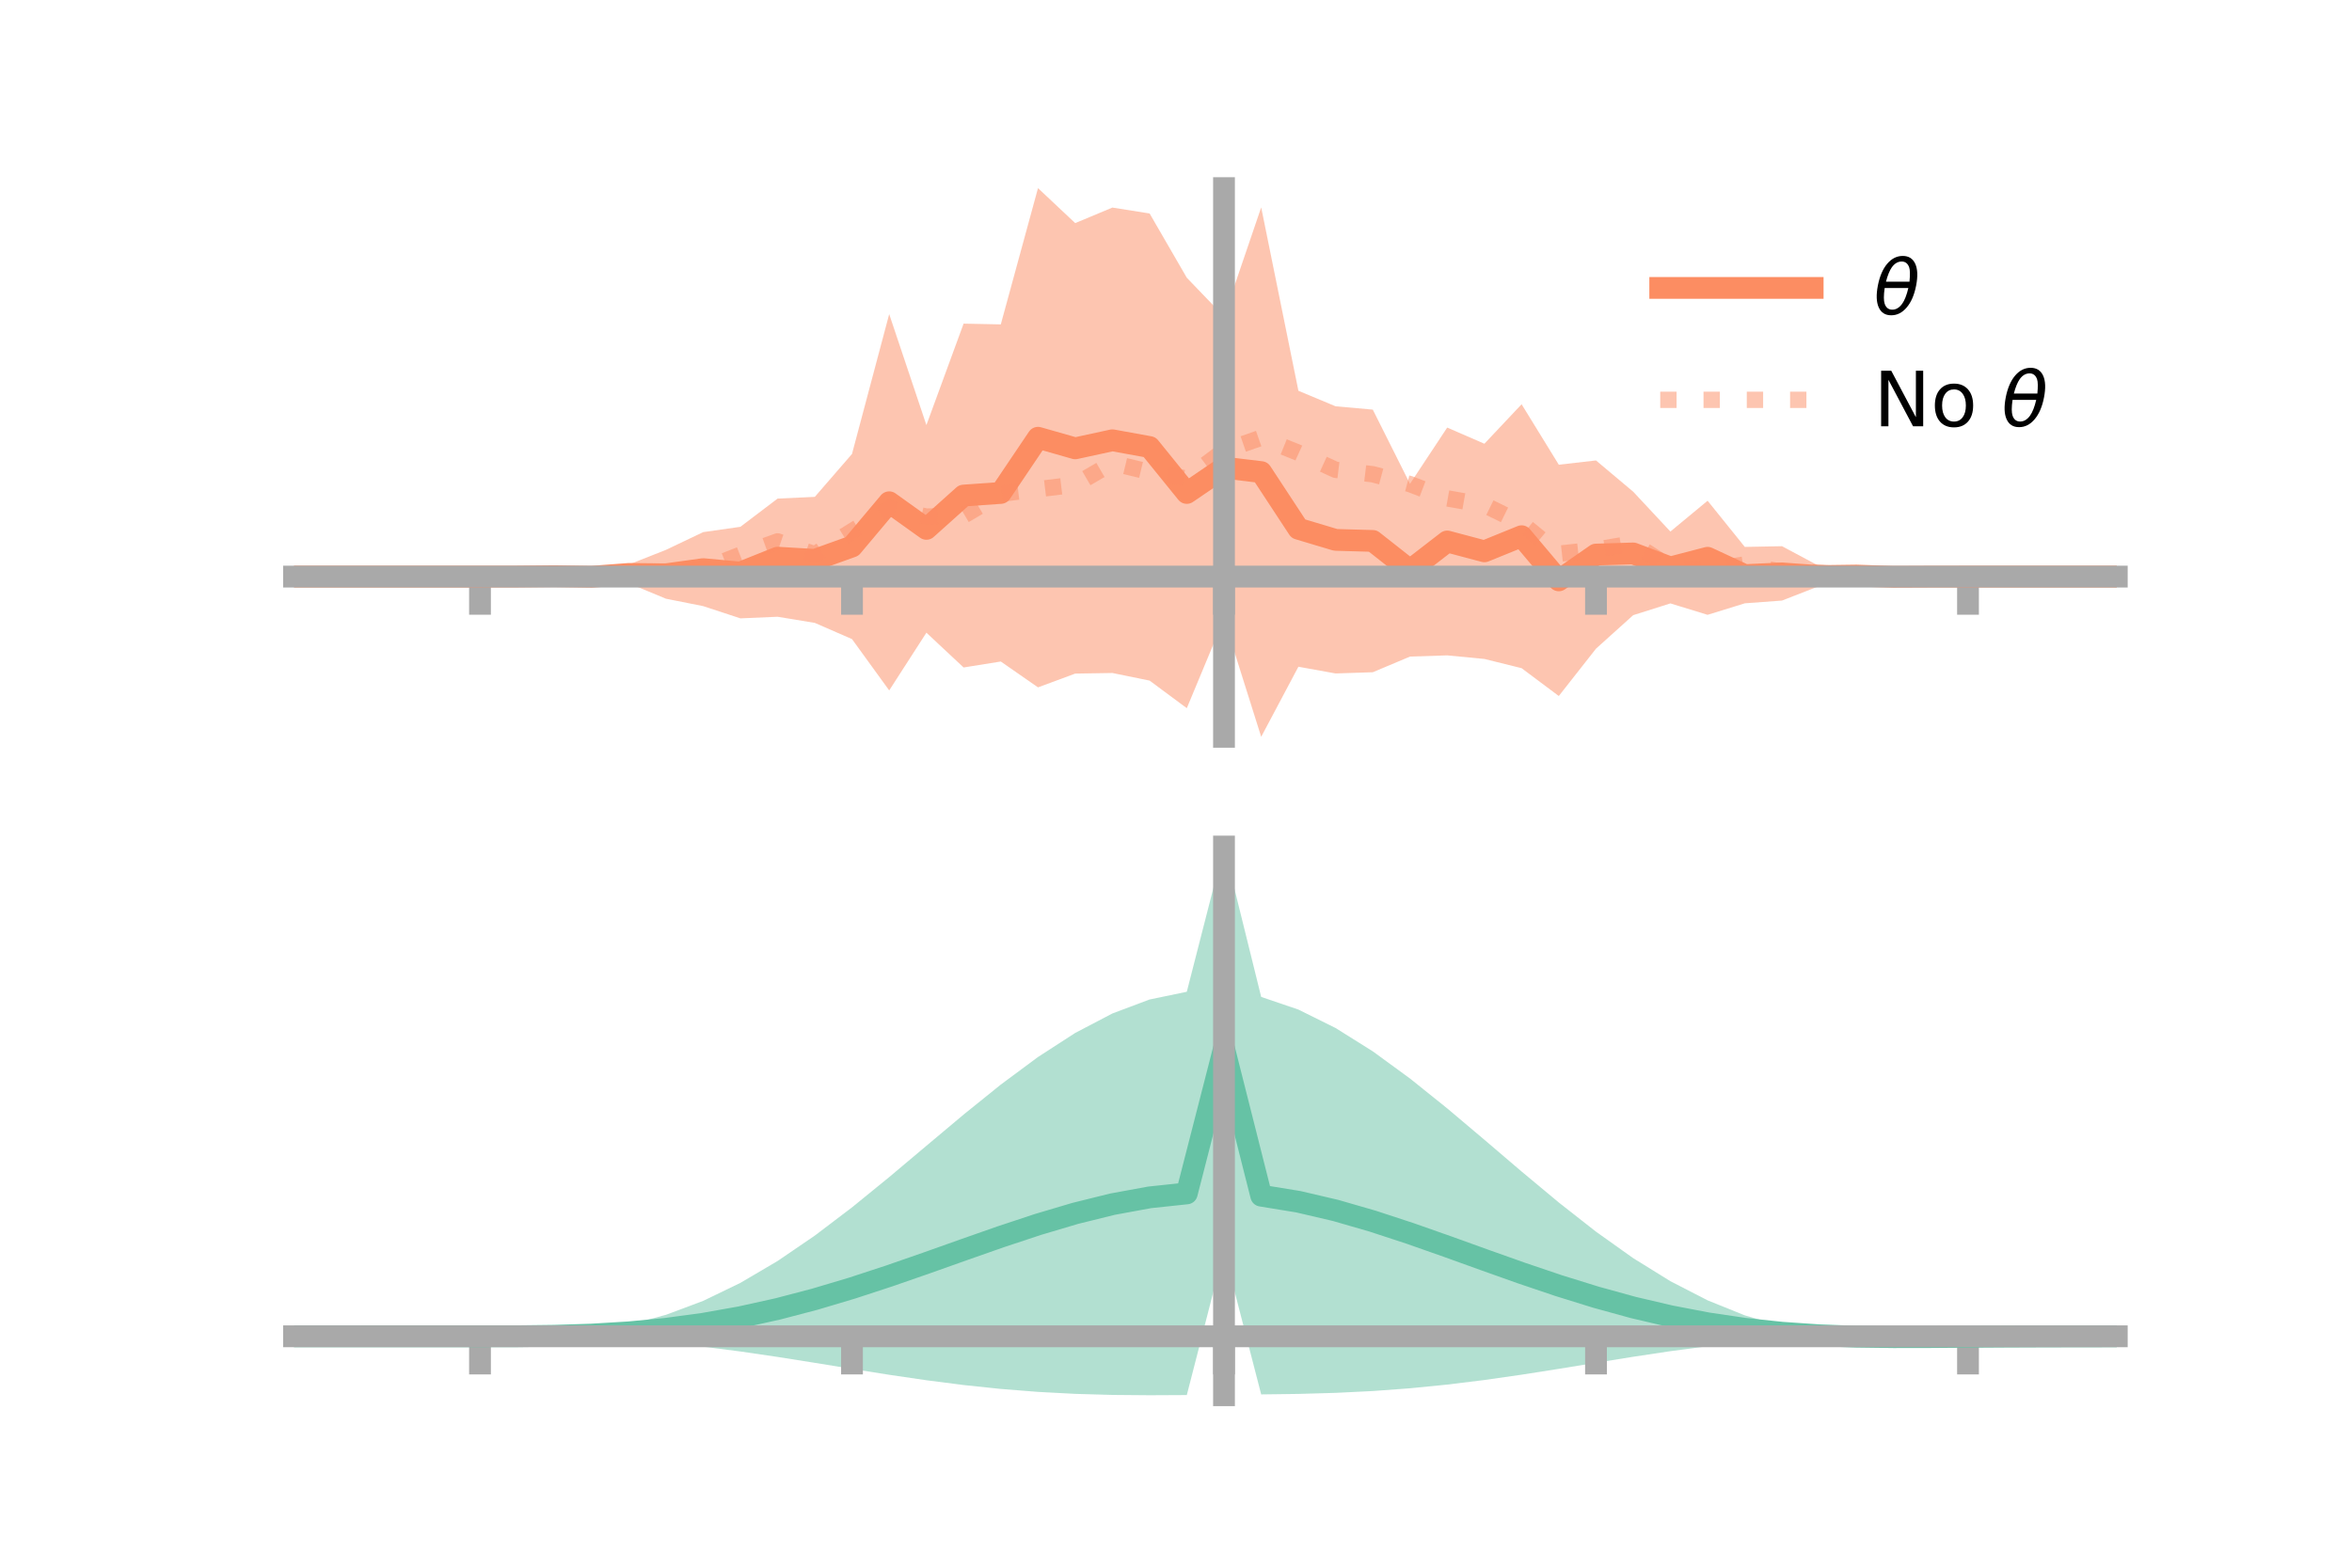 <?xml version="1.0" encoding="utf-8" standalone="no"?>
<!DOCTYPE svg PUBLIC "-//W3C//DTD SVG 1.1//EN"
  "http://www.w3.org/Graphics/SVG/1.1/DTD/svg11.dtd">
<!-- Created with matplotlib (https://matplotlib.org/) -->
<svg height="144pt" version="1.1" viewBox="0 0 216 144" width="216pt" xmlns="http://www.w3.org/2000/svg" xmlns:xlink="http://www.w3.org/1999/xlink">
 <defs>
  <style type="text/css">*{stroke-linecap:butt;stroke-linejoin:round;}</style>
 </defs>
 <g id="figure_1">
  <g id="patch_1">
   <path d="M 0 144 
L 216 144 
L 216 0 
L 0 0 
z
" style="fill:none;"/>
  </g>
  <g id="axes_1">
   <g id="patch_2">
    <path d="M 27 67.68 
L 194.4 67.68 
L 194.4 17.28 
L 27 17.28 
z
" style="fill:none;"/>
   </g>
   <g id="PolyCollection_1">
    <path clip-path="url(#p3ff8839368)" d="M 27 52.963 
L 27 52.963 
L 30.416 52.963 
L 33.833 52.963 
L 37.249 52.963 
L 40.665 52.963 
L 44.082 52.963 
L 47.498 52.924 
L 50.914 52.722 
L 54.331 52.315 
L 57.747 51.855 
L 61.163 50.506 
L 64.58 48.877 
L 67.996 48.389 
L 71.412 45.798 
L 74.829 45.64 
L 78.245 41.698 
L 81.661 28.853 
L 85.078 39.046 
L 88.494 29.727 
L 91.91 29.797 
L 95.327 17.28 
L 98.743 20.493 
L 102.159 19.066 
L 105.576 19.609 
L 108.992 25.512 
L 112.408 29.068 
L 115.824 19.05 
L 119.241 35.895 
L 122.657 37.321 
L 126.073 37.626 
L 129.49 44.442 
L 132.906 39.275 
L 136.322 40.76 
L 139.739 37.133 
L 143.155 42.686 
L 146.571 42.294 
L 149.988 45.166 
L 153.404 48.825 
L 156.82 45.995 
L 160.237 50.237 
L 163.653 50.171 
L 167.069 51.999 
L 170.486 52.108 
L 173.902 52.903 
L 177.318 52.94 
L 180.735 52.963 
L 184.151 52.963 
L 187.567 52.963 
L 190.984 52.963 
L 194.4 52.963 
L 194.4 52.963 
L 194.4 52.963 
L 190.984 52.963 
L 187.567 52.963 
L 184.151 52.963 
L 180.735 52.963 
L 177.318 52.994 
L 173.902 53.06 
L 170.486 53.632 
L 167.069 53.833 
L 163.653 55.165 
L 160.237 55.417 
L 156.82 56.475 
L 153.404 55.426 
L 149.988 56.506 
L 146.571 59.584 
L 143.155 63.932 
L 139.739 61.375 
L 136.322 60.528 
L 132.906 60.2 
L 129.49 60.31 
L 126.073 61.748 
L 122.657 61.86 
L 119.241 61.243 
L 115.824 67.68 
L 112.408 56.841 
L 108.992 65.05 
L 105.576 62.517 
L 102.159 61.818 
L 98.743 61.873 
L 95.327 63.138 
L 91.91 60.763 
L 88.494 61.311 
L 85.078 58.115 
L 81.661 63.418 
L 78.245 58.704 
L 74.829 57.215 
L 71.412 56.652 
L 67.996 56.799 
L 64.58 55.676 
L 61.163 54.996 
L 57.747 53.581 
L 54.331 53.636 
L 50.914 53.126 
L 47.498 52.992 
L 44.082 52.963 
L 40.665 52.963 
L 37.249 52.963 
L 33.833 52.963 
L 30.416 52.963 
L 27 52.963 
z
" style="fill:#fc8d62;fill-opacity:0.5;"/>
   </g>
   <g id="matplotlib.axis_1">
    <g id="xtick_1">
     <g id="line2d_1">
      <defs>
       <path d="M 0 0 
L 0 3.5 
" id="m9045a50241" style="stroke:#a9a9a9;stroke-width:2;"/>
      </defs>
      <g>
       <use style="fill:#a9a9a9;stroke:#a9a9a9;stroke-width:2;" x="44.082" xlink:href="#m9045a50241" y="52.963"/>
      </g>
     </g>
    </g>
    <g id="xtick_2">
     <g id="line2d_2">
      <g>
       <use style="fill:#a9a9a9;stroke:#a9a9a9;stroke-width:2;" x="78.245" xlink:href="#m9045a50241" y="52.963"/>
      </g>
     </g>
    </g>
    <g id="xtick_3">
     <g id="line2d_3">
      <g>
       <use style="fill:#a9a9a9;stroke:#a9a9a9;stroke-width:2;" x="112.408" xlink:href="#m9045a50241" y="52.963"/>
      </g>
     </g>
    </g>
    <g id="xtick_4">
     <g id="line2d_4">
      <g>
       <use style="fill:#a9a9a9;stroke:#a9a9a9;stroke-width:2;" x="146.571" xlink:href="#m9045a50241" y="52.963"/>
      </g>
     </g>
    </g>
    <g id="xtick_5">
     <g id="line2d_5">
      <g>
       <use style="fill:#a9a9a9;stroke:#a9a9a9;stroke-width:2;" x="180.735" xlink:href="#m9045a50241" y="52.963"/>
      </g>
     </g>
    </g>
   </g>
   <g id="matplotlib.axis_2"/>
   <g id="line2d_6">
    <path clip-path="url(#p3ff8839368)" d="M 27 52.963 
L 30.416 52.963 
L 33.833 52.963 
L 37.249 52.963 
L 40.665 52.963 
L 44.082 52.963 
L 47.498 52.958 
L 50.914 52.924 
L 54.331 52.976 
L 57.747 52.718 
L 61.163 52.751 
L 64.58 52.277 
L 67.996 52.594 
L 71.412 51.225 
L 74.829 51.427 
L 78.245 50.201 
L 81.661 46.136 
L 85.078 48.58 
L 88.494 45.519 
L 91.91 45.28 
L 95.327 40.209 
L 98.743 41.183 
L 102.159 40.442 
L 105.576 41.063 
L 108.992 45.281 
L 112.408 42.954 
L 115.824 43.365 
L 119.241 48.569 
L 122.657 49.591 
L 126.073 49.687 
L 129.49 52.376 
L 132.906 49.737 
L 136.322 50.644 
L 139.739 49.254 
L 143.155 53.309 
L 146.571 50.939 
L 149.988 50.836 
L 153.404 52.126 
L 156.82 51.235 
L 160.237 52.827 
L 163.653 52.668 
L 167.069 52.916 
L 170.486 52.87 
L 173.902 52.981 
L 177.318 52.967 
L 180.735 52.963 
L 184.151 52.963 
L 187.567 52.963 
L 190.984 52.963 
L 194.4 52.963 
" style="fill:none;stroke:#fc8d62;stroke-linecap:square;stroke-width:2;"/>
   </g>
   <g id="line2d_7">
    <path clip-path="url(#p3ff8839368)" d="M 27 52.963 
L 30.416 52.963 
L 33.833 52.963 
L 37.249 52.963 
L 40.665 52.963 
L 44.082 52.963 
L 47.498 52.928 
L 50.914 53.011 
L 54.331 52.749 
L 57.747 52.85 
L 61.163 52.349 
L 64.58 52.287 
L 67.996 50.959 
L 71.412 49.73 
L 74.829 50.915 
L 78.245 48.792 
L 81.661 46.687 
L 85.078 47.453 
L 88.494 47.361 
L 91.91 45.354 
L 95.327 44.933 
L 98.743 44.52 
L 102.159 42.528 
L 105.576 43.354 
L 108.992 43.963 
L 112.408 41.395 
L 115.824 40.209 
L 119.241 41.593 
L 122.657 43.154 
L 126.073 43.563 
L 129.49 44.468 
L 132.906 45.777 
L 136.322 46.384 
L 139.739 48.063 
L 143.155 50.862 
L 146.571 50.49 
L 149.988 49.911 
L 153.404 52.12 
L 156.82 52.382 
L 160.237 51.851 
L 163.653 52.537 
L 167.069 52.583 
L 170.486 52.982 
L 173.902 52.861 
L 177.318 52.989 
L 180.735 52.963 
L 184.151 52.963 
L 187.567 52.963 
L 190.984 52.963 
L 194.4 52.963 
" style="fill:none;stroke:#fc8d62;stroke-dasharray:1.5,2.475;stroke-dashoffset:0;stroke-opacity:0.5;stroke-width:1.5;"/>
   </g>
   <g id="patch_3">
    <path d="M 112.408 67.68 
L 112.408 17.28 
" style="fill:none;stroke:#a9a9a9;stroke-linecap:square;stroke-linejoin:miter;stroke-width:2;"/>
   </g>
   <g id="patch_4">
    <path d="M 194.4 67.68 
L 194.4 17.28 
" style="fill:none;"/>
   </g>
   <g id="patch_5">
    <path d="M 27 52.963 
L 194.4 52.963 
" style="fill:none;stroke:#a9a9a9;stroke-linecap:square;stroke-linejoin:miter;stroke-width:2;"/>
   </g>
   <g id="patch_6">
    <path d="M 27 17.28 
L 194.4 17.28 
" style="fill:none;"/>
   </g>
   <g id="legend_1">
    <g id="line2d_8">
     <path d="M 152.47 26.449 
L 166.47 26.449 
" style="fill:none;stroke:#fc8d62;stroke-linecap:square;stroke-width:2;"/>
    </g>
    <g id="line2d_9"/>
    <g id="text_1">
     <!-- $\theta$ -->
     <g transform="translate(172.07 28.899)scale(0.07 -0.07)">
      <defs>
       <path d="M 45.516 34.672 
L 14.453 34.672 
Q 12.359 20.062 14.5 13.875 
Q 17.188 6.25 24.469 6.25 
Q 31.781 6.25 37.359 13.922 
Q 42.234 20.656 45.516 34.672 
z
M 47.016 42.969 
Q 48.344 56.844 46.625 61.719 
Q 43.953 69.438 36.766 69.438 
Q 29.297 69.438 23.828 61.812 
Q 19.531 55.672 16.156 42.969 
z
M 38.188 76.766 
Q 49.906 76.766 54.594 66.406 
Q 59.281 56.109 55.719 37.844 
Q 52.203 19.625 43.453 9.281 
Q 34.766 -1.125 23.047 -1.125 
Q 11.281 -1.125 6.641 9.281 
Q 2 19.625 5.516 37.844 
Q 9.078 56.109 17.719 66.406 
Q 26.422 76.766 38.188 76.766 
z
" id="DejaVuSans-Oblique-952"/>
      </defs>
      <use transform="translate(0 0.234)" xlink:href="#DejaVuSans-Oblique-952"/>
     </g>
    </g>
    <g id="line2d_10">
     <path d="M 152.47 36.724 
L 166.47 36.724 
" style="fill:none;stroke:#fc8d62;stroke-dasharray:1.5,2.475;stroke-dashoffset:0;stroke-opacity:0.5;stroke-width:1.5;"/>
    </g>
    <g id="line2d_11"/>
    <g id="text_2">
     <!-- No $\theta$ -->
     <g transform="translate(172.07 39.174)scale(0.07 -0.07)">
      <defs>
       <path d="M 9.812 72.906 
L 23.094 72.906 
L 55.422 11.922 
L 55.422 72.906 
L 64.984 72.906 
L 64.984 0 
L 51.703 0 
L 19.391 60.984 
L 19.391 0 
L 9.812 0 
z
" id="DejaVuSans-78"/>
       <path d="M 30.609 48.391 
Q 23.391 48.391 19.188 42.75 
Q 14.984 37.109 14.984 27.297 
Q 14.984 17.484 19.156 11.844 
Q 23.344 6.203 30.609 6.203 
Q 37.797 6.203 41.984 11.859 
Q 46.188 17.531 46.188 27.297 
Q 46.188 37.016 41.984 42.703 
Q 37.797 48.391 30.609 48.391 
z
M 30.609 56 
Q 42.328 56 49.016 48.375 
Q 55.719 40.766 55.719 27.297 
Q 55.719 13.875 49.016 6.219 
Q 42.328 -1.422 30.609 -1.422 
Q 18.844 -1.422 12.172 6.219 
Q 5.516 13.875 5.516 27.297 
Q 5.516 40.766 12.172 48.375 
Q 18.844 56 30.609 56 
z
" id="DejaVuSans-111"/>
       <path id="DejaVuSans-32"/>
      </defs>
      <use transform="translate(0 0.234)" xlink:href="#DejaVuSans-78"/>
      <use transform="translate(74.805 0.234)" xlink:href="#DejaVuSans-111"/>
      <use transform="translate(135.986 0.234)" xlink:href="#DejaVuSans-32"/>
      <use transform="translate(167.773 0.234)" xlink:href="#DejaVuSans-Oblique-952"/>
     </g>
    </g>
   </g>
  </g>
  <g id="axes_2">
   <g id="patch_7">
    <path d="M 27 128.16 
L 194.4 128.16 
L 194.4 77.76 
L 27 77.76 
z
" style="fill:none;"/>
   </g>
   <g id="PolyCollection_2">
    <path clip-path="url(#pf1369b71f2)" d="M 27 122.751 
L 27 122.743 
L 30.416 122.745 
L 33.833 122.746 
L 37.249 122.746 
L 40.665 122.746 
L 44.082 122.746 
L 47.498 122.726 
L 50.914 122.602 
L 54.331 122.281 
L 57.747 121.69 
L 61.163 120.771 
L 64.58 119.491 
L 67.996 117.839 
L 71.412 115.829 
L 74.829 113.497 
L 78.245 110.903 
L 81.661 108.122 
L 85.078 105.247 
L 88.494 102.38 
L 91.91 99.625 
L 95.327 97.091 
L 98.743 94.881 
L 102.159 93.092 
L 105.576 91.808 
L 108.992 91.099 
L 112.408 77.76 
L 115.824 91.573 
L 119.241 92.735 
L 122.657 94.429 
L 126.073 96.572 
L 129.49 99.067 
L 132.906 101.81 
L 136.322 104.693 
L 139.739 107.61 
L 143.155 110.456 
L 146.571 113.136 
L 149.988 115.568 
L 153.404 117.685 
L 156.82 119.444 
L 160.237 120.823 
L 163.653 121.821 
L 167.069 122.441 
L 170.486 122.616 
L 173.902 122.617 
L 177.318 122.638 
L 180.735 122.672 
L 184.151 122.7 
L 187.567 122.719 
L 190.984 122.732 
L 194.4 122.739 
L 194.4 122.759 
L 194.4 122.759 
L 190.984 122.774 
L 187.567 122.801 
L 184.151 122.847 
L 180.735 122.917 
L 177.318 123.003 
L 173.902 123.035 
L 170.486 122.944 
L 167.069 122.864 
L 163.653 123.015 
L 160.237 123.289 
L 156.82 123.66 
L 153.404 124.112 
L 149.988 124.626 
L 146.571 125.177 
L 143.155 125.735 
L 139.739 126.272 
L 136.322 126.761 
L 132.906 127.182 
L 129.49 127.521 
L 126.073 127.773 
L 122.657 127.941 
L 119.241 128.038 
L 115.824 128.084 
L 112.408 114.856 
L 108.992 128.143 
L 105.576 128.16 
L 102.159 128.131 
L 98.743 128.033 
L 95.327 127.852 
L 91.91 127.581 
L 88.494 127.222 
L 85.078 126.783 
L 81.661 126.281 
L 78.245 125.739 
L 74.829 125.183 
L 71.412 124.641 
L 67.996 124.14 
L 64.58 123.703 
L 61.163 123.345 
L 57.747 123.076 
L 54.331 122.895 
L 50.914 122.794 
L 47.498 122.753 
L 44.082 122.746 
L 40.665 122.746 
L 37.249 122.746 
L 33.833 122.747 
L 30.416 122.748 
L 27 122.751 
z
" style="fill:#66c2a5;fill-opacity:0.5;"/>
   </g>
   <g id="matplotlib.axis_3">
    <g id="xtick_6">
     <g id="line2d_12">
      <g>
       <use style="fill:#a9a9a9;stroke:#a9a9a9;stroke-width:2;" x="44.082" xlink:href="#m9045a50241" y="122.746"/>
      </g>
     </g>
    </g>
    <g id="xtick_7">
     <g id="line2d_13">
      <g>
       <use style="fill:#a9a9a9;stroke:#a9a9a9;stroke-width:2;" x="78.245" xlink:href="#m9045a50241" y="122.746"/>
      </g>
     </g>
    </g>
    <g id="xtick_8">
     <g id="line2d_14">
      <g>
       <use style="fill:#a9a9a9;stroke:#a9a9a9;stroke-width:2;" x="112.408" xlink:href="#m9045a50241" y="122.746"/>
      </g>
     </g>
    </g>
    <g id="xtick_9">
     <g id="line2d_15">
      <g>
       <use style="fill:#a9a9a9;stroke:#a9a9a9;stroke-width:2;" x="146.571" xlink:href="#m9045a50241" y="122.746"/>
      </g>
     </g>
    </g>
    <g id="xtick_10">
     <g id="line2d_16">
      <g>
       <use style="fill:#a9a9a9;stroke:#a9a9a9;stroke-width:2;" x="180.735" xlink:href="#m9045a50241" y="122.746"/>
      </g>
     </g>
    </g>
   </g>
   <g id="matplotlib.axis_4"/>
   <g id="line2d_17">
    <path clip-path="url(#pf1369b71f2)" d="M 27 122.747 
L 30.416 122.747 
L 33.833 122.746 
L 37.249 122.746 
L 40.665 122.746 
L 44.082 122.746 
L 47.498 122.74 
L 50.914 122.698 
L 54.331 122.588 
L 57.747 122.383 
L 61.163 122.058 
L 64.58 121.597 
L 67.996 120.99 
L 71.412 120.235 
L 74.829 119.34 
L 78.245 118.321 
L 81.661 117.202 
L 85.078 116.015 
L 88.494 114.801 
L 91.91 113.603 
L 95.327 112.471 
L 98.743 111.457 
L 102.159 110.611 
L 105.576 109.984 
L 108.992 109.621 
L 112.408 96.308 
L 115.824 109.829 
L 119.241 110.386 
L 122.657 111.185 
L 126.073 112.173 
L 129.49 113.294 
L 132.906 114.496 
L 136.322 115.727 
L 139.739 116.941 
L 143.155 118.096 
L 146.571 119.156 
L 149.988 120.097 
L 153.404 120.898 
L 156.82 121.552 
L 160.237 122.056 
L 163.653 122.418 
L 167.069 122.652 
L 170.486 122.78 
L 173.902 122.826 
L 177.318 122.82 
L 180.735 122.794 
L 184.151 122.773 
L 187.567 122.76 
L 190.984 122.753 
L 194.4 122.749 
" style="fill:none;stroke:#66c2a5;stroke-linecap:square;stroke-width:2;"/>
   </g>
   <g id="patch_8">
    <path d="M 112.408 128.16 
L 112.408 77.76 
" style="fill:none;stroke:#a9a9a9;stroke-linecap:square;stroke-linejoin:miter;stroke-width:2;"/>
   </g>
   <g id="patch_9">
    <path d="M 194.4 128.16 
L 194.4 77.76 
" style="fill:none;"/>
   </g>
   <g id="patch_10">
    <path d="M 27 122.746 
L 194.4 122.746 
" style="fill:none;stroke:#a9a9a9;stroke-linecap:square;stroke-linejoin:miter;stroke-width:2;"/>
   </g>
   <g id="patch_11">
    <path d="M 27 77.76 
L 194.4 77.76 
" style="fill:none;"/>
   </g>
  </g>
 </g>
 <defs>
  <clipPath id="p3ff8839368">
   <rect height="50.4" width="167.4" x="27" y="17.28"/>
  </clipPath>
  <clipPath id="pf1369b71f2">
   <rect height="50.4" width="167.4" x="27" y="77.76"/>
  </clipPath>
 </defs>
</svg>
